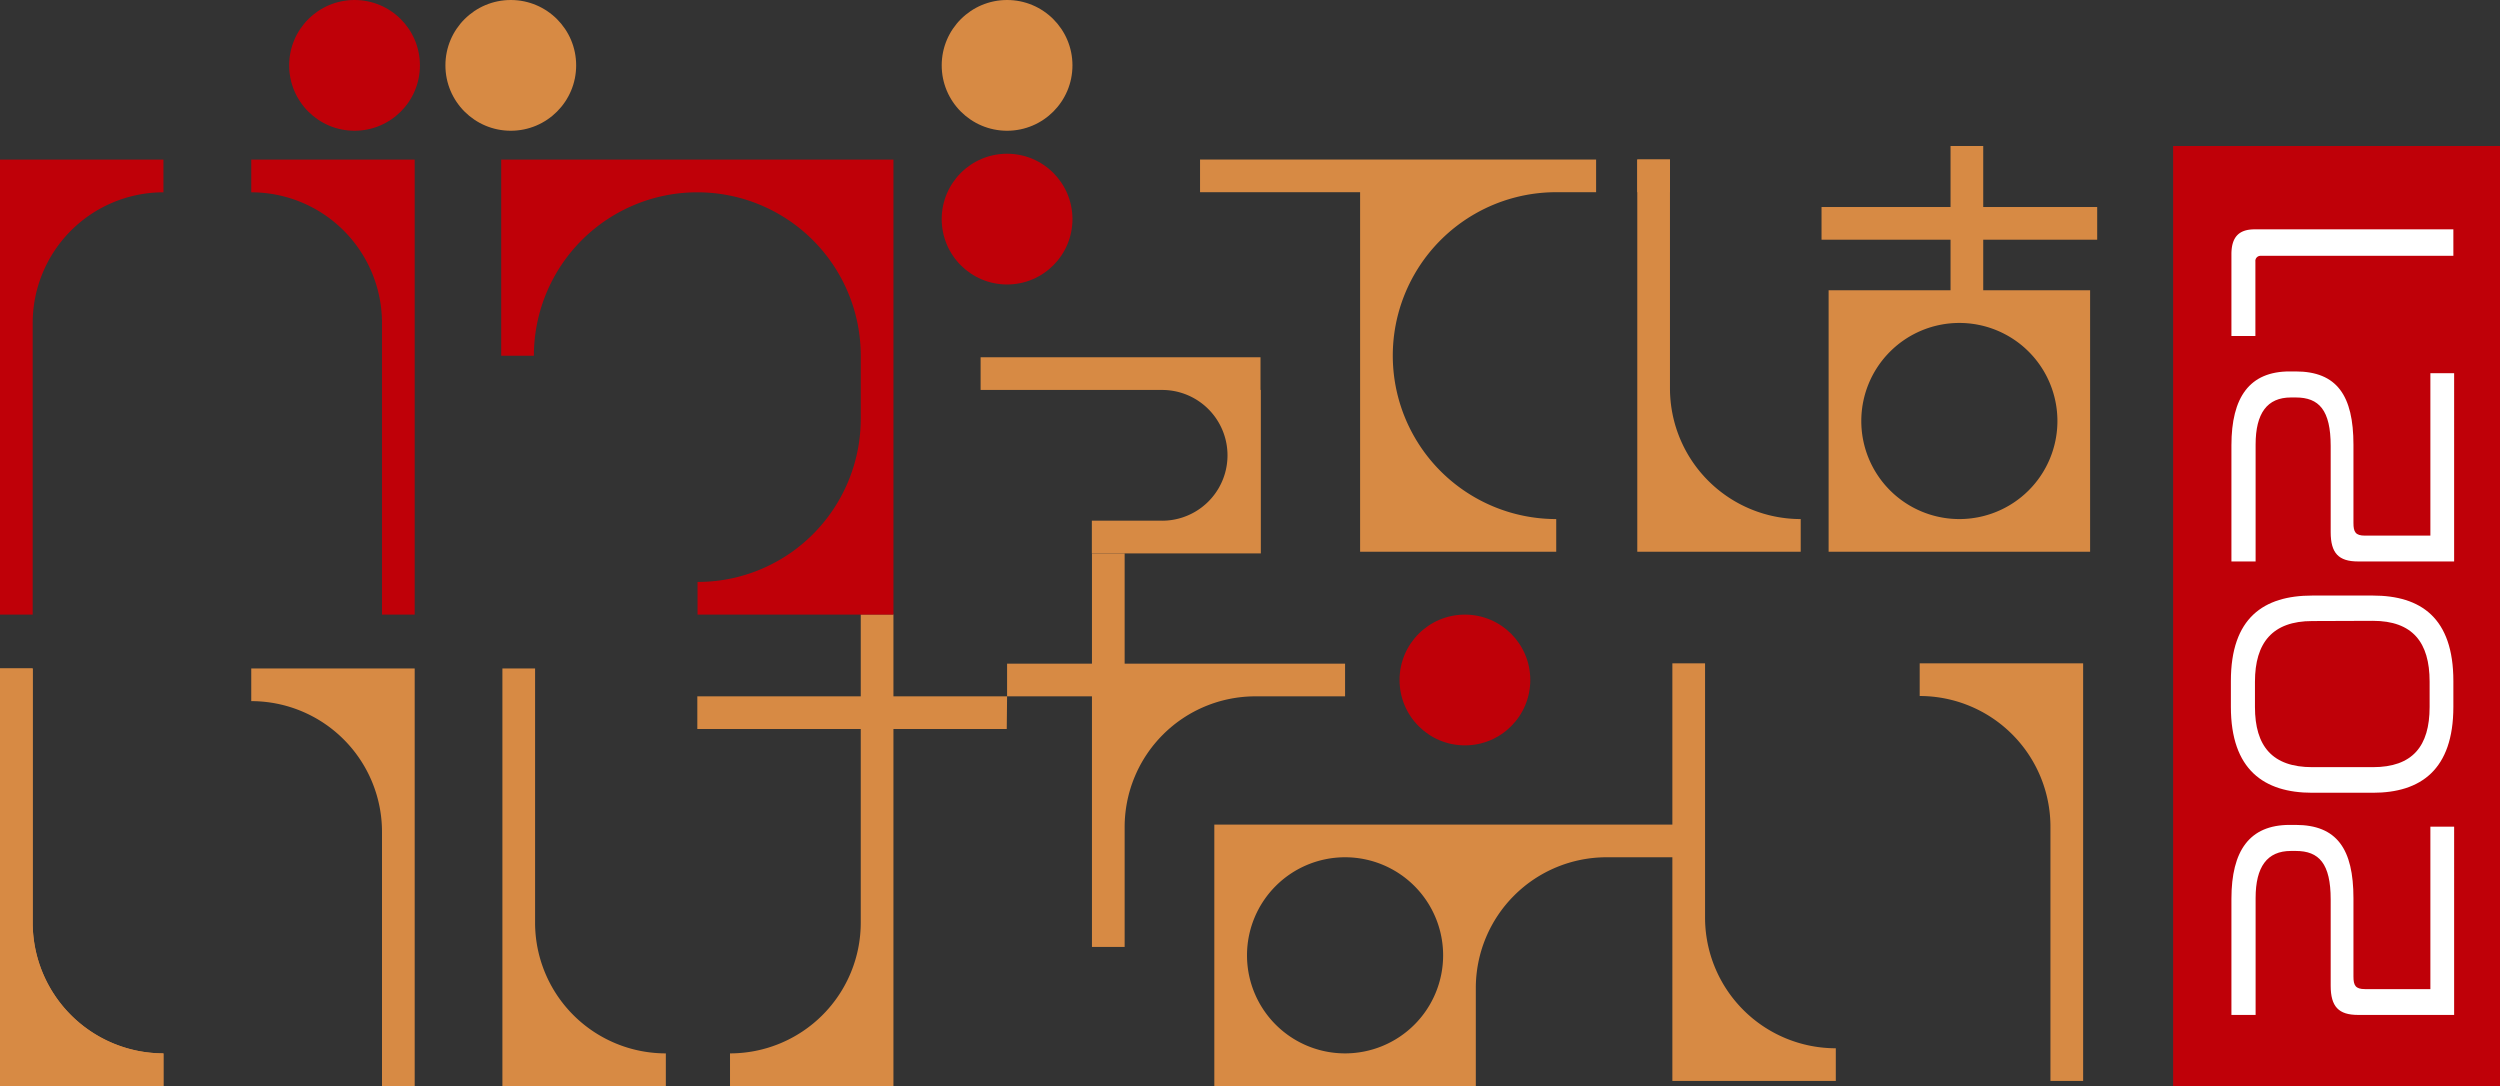 <svg xmlns="http://www.w3.org/2000/svg" viewBox="0 0 229.45 99.68"><rect x="0" y="0" width="229.45" height="99.68" fill="#333333" stroke="none"/><defs><style>.cls-1{fill:#bf0008;}.cls-2{fill:#d78a44;}.cls-3{fill:#fff;}</style></defs><g id="レイヤー_2" data-name="レイヤー 2"><g id="レイヤー_1-2" data-name="レイヤー 1"><path class="cls-1" d="M0,43.93V56.41H3V29.65a12,12,0,0,1,12-12v-3H0Z"/><path class="cls-1" d="M23.06,14.65v3a12,12,0,0,1,12,12V56.41h3V14.65Z"/><path class="cls-2" d="M115.72,35.79v15H100.21v-3h6.45a6,6,0,0,0,0-12H90v-3h25.69v3Z"/><path class="cls-2" d="M15,96.68v3H0V61.35H3V84.68A12,12,0,0,0,15,96.68Z"/><path class="cls-2" d="M15,96.68v3H0V61.35H3V84.68A12,12,0,0,0,15,96.68Z"/><path class="cls-2" d="M61.11,96.68v3h-15V61.35h3V84.68A12,12,0,0,0,61.11,96.68Z"/><path class="cls-2" d="M23.06,64.35v-3h15V99.68h-3V76.35A12,12,0,0,0,23.06,64.35Z"/><path class="cls-2" d="M168.49,96.21v3h-15V60.88h3V84.21A12,12,0,0,0,168.49,96.21Z"/><path class="cls-2" d="M176.19,63.88v-3h15V99.21h-3V75.88A12,12,0,0,0,176.19,63.88Z"/><circle class="cls-1" cx="134.45" cy="62.41" r="6"/><path class="cls-2" d="M92.43,63.91H82V56.39H79v7.52H64v3H79V84.68a12,12,0,0,1-12,12v3H82V66.91h10.4Z"/><path class="cls-2" d="M117.72,60.91h-14.5V50.79h-3V60.91H92.43v3h7.79v23h3v-11a12,12,0,0,1,12-12h8.23v-3Z"/><path class="cls-2" d="M135.45,75.68h-24v24h24v-9a12,12,0,0,1,12-12h6.26v-3Zm-12,21a9,9,0,1,1,9-9A9,9,0,0,1,123.45,96.68Z"/><path class="cls-2" d="M142.83,14.64H110.14v3h14.69v33h18v-3a15,15,0,0,1,0-30h3.66v-3Z"/><rect class="cls-2" x="150.27" y="14.64" width="3" height="3"/><circle class="cls-1" cx="32.54" cy="6" r="6"/><circle class="cls-2" cx="46.88" cy="6" r="6"/><circle class="cls-2" cx="92.43" cy="6" r="6"/><circle class="cls-1" cx="92.43" cy="20.11" r="6"/><rect class="cls-2" x="167.18" y="19" width="25.3" height="3"/><rect class="cls-2" x="173.8" y="18.61" width="13.43" height="3" transform="translate(200.63 -160.4) rotate(90)"/><path class="cls-2" d="M165.27,47.64v3h-15v-36h3v21A12,12,0,0,0,165.27,47.64Z"/><path class="cls-2" d="M167.83,26.64v24h24v-24Zm12,21a9,9,0,1,1,9-9A9,9,0,0,1,179.83,47.64Z"/><path class="cls-1" d="M46,14.65v18h3a15,15,0,0,1,30,0v5.76A15,15,0,0,1,74.64,49,15.64,15.64,0,0,1,73,50.43a15.18,15.18,0,0,1-3.82,2.07c-.46.17-.93.31-1.41.44a15,15,0,0,1-3.75.47v3H82V14.65Z"/><rect class="cls-1" x="199.45" y="13.4" width="30" height="86.28"/><path class="cls-3" d="M216,82.44v7.18c0,.82.18,1.16,1.06,1.16h6V75.87h2.18V93.15h-8.82c-1.78,0-2.51-.76-2.51-2.68V82.55c0-3.29-1.07-4.45-3.2-4.45h-.45c-2.18,0-3.24,1.45-3.24,4.32V93.15H204.8V82.49c0-4.41,1.66-6.78,5.34-6.78h.55C214.48,75.71,216,77.92,216,82.44Z"/><path class="cls-3" d="M225.17,62.5v2.37c0,5.78-3,7.89-7.39,7.89h-5.56c-4.43,0-7.47-2.11-7.47-7.89V62.5c0-5.79,3-7.84,7.47-7.84h5.56C222.19,54.66,225.17,56.71,225.17,62.5ZM212.22,57c-3.66,0-5.26,2-5.26,5.57v2.32c0,3.6,1.6,5.52,5.26,5.52h5.56c3.64,0,5.21-1.92,5.21-5.52V62.55c0-3.6-1.57-5.57-5.21-5.57Z"/><path class="cls-3" d="M216,40.82V48c0,.82.18,1.16,1.06,1.16h6V34.25h2.18V51.53h-8.82c-1.78,0-2.51-.76-2.51-2.69V40.93c0-3.29-1.07-4.45-3.2-4.45h-.45c-2.18,0-3.24,1.45-3.24,4.32V51.53H204.8V40.87c0-4.41,1.66-6.78,5.34-6.78h.55C214.48,34.09,216,36.3,216,40.82Z"/><path class="cls-3" d="M225.17,23.48H207.49A.47.47,0,0,0,207,24v6.84H204.8v-7.5c0-1.63.73-2.29,2.13-2.29h18.24Z"/></g></g></svg>